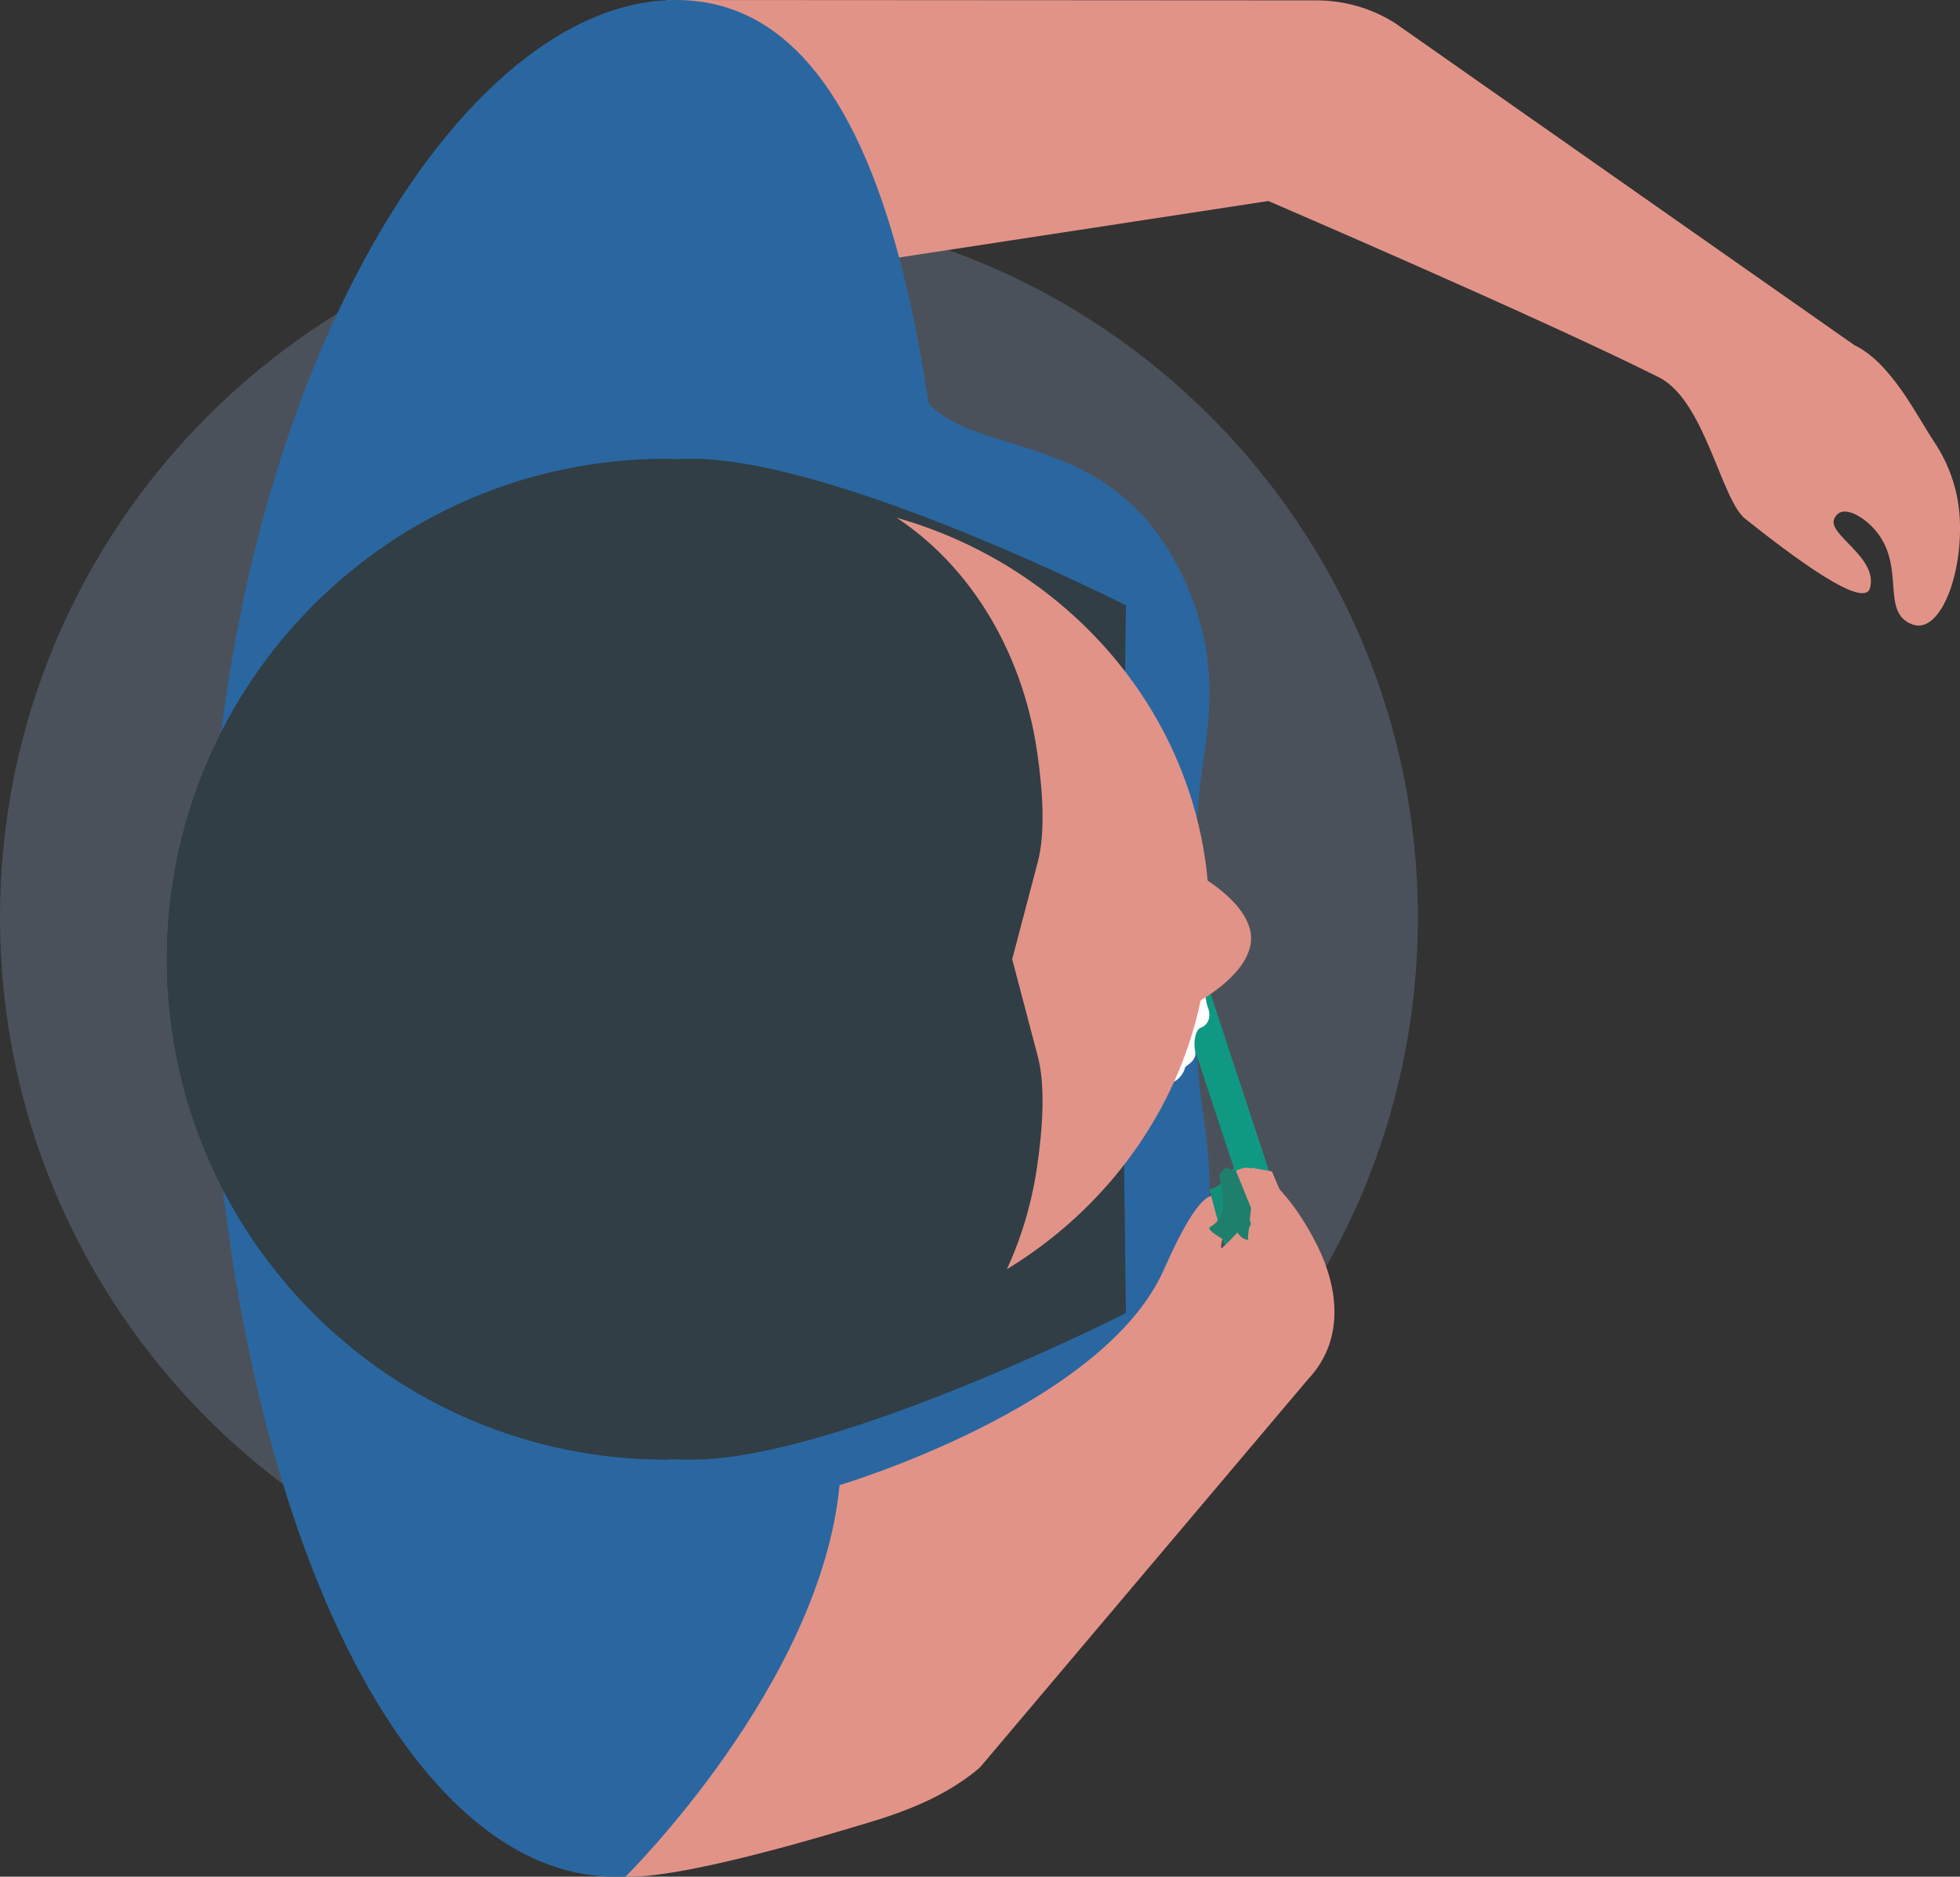 <?xml version="1.0" encoding="UTF-8"?>
<svg width="47px" height="45px" viewBox="0 0 47 45" version="1.1" xmlns="http://www.w3.org/2000/svg" xmlns:xlink="http://www.w3.org/1999/xlink">
    <rect x="0" y="0" width="47" height="45" fill="#333333" stroke="none"/>
    <!-- Generator: Sketch 50.2 (55047) - http://www.bohemiancoding.com/sketch -->
    <title>man-03</title>
    <desc>Created with Sketch.</desc>
    <defs></defs>
    <g id="Page-1" stroke="none" stroke-width="1" fill="none" fill-rule="evenodd">
        <g id="01-Jobs-Copy" transform="translate(-416, -683)">
            <g id="01--Hero">
                <g id="illustration" transform="translate(10, 370)">
                    <g id="man-03" transform="translate(406, 313)">
                        <path d="M17,39 C7.611,39 0,31.389 0,22 C0,12.612 7.611,5 17,5 C26.389,5 34,12.612 34,22 C34,31.389 26.389,39 17,39" id="Fill-1" fill="#4B515A"></path>
                        <path d="M16,0 L18.418,3.143 L20.835,6.285 L30.414,4.82 C30.414,4.82 36.9,7.606 39.778,9.046 C40.885,9.6 41.267,11.978 41.851,12.441 C42.399,12.876 43.111,13.425 43.704,13.798 C44.296,14.171 44.769,14.368 44.842,14.099 C44.941,13.729 44.684,13.411 44.423,13.136 C44.162,12.861 43.899,12.631 43.985,12.438 C44.074,12.24 44.258,12.233 44.454,12.317 C44.65,12.401 44.857,12.575 44.991,12.74 C45.347,13.177 45.371,13.663 45.402,14.075 C45.433,14.487 45.471,14.828 45.856,14.972 C46.179,15.093 46.478,14.813 46.69,14.33 C46.902,13.847 47.026,13.16 46.996,12.466 C46.969,11.84 46.779,11.188 46.375,10.587 C45.972,9.985 45.353,8.702 44.469,8.277 L42.016,6.558 L33.456,0.556 C32.894,0.199 32.237,0.009 31.568,0.009 L16,0 Z" id="Fill-3" fill="#E29388"></path>
                        <path d="M14.755,45 C9.255,45 5,34.926 5,22.5 C5,10.074 10.713,0 16.212,0 C21.712,0 23,10.074 23,22.5 C23,34.926 20.254,45 14.755,45" id="Fill-5" fill="#2A67A1"></path>
                        <path d="M21.954,35.84 C22.792,33.734 26.744,35.167 28.521,30.817 C29.378,28.717 28.845,27.131 28.741,25.822 C28.563,23.605 28.562,21.396 28.741,19.177 C28.845,17.869 29.378,16.282 28.521,14.183 C26.744,9.833 22.792,11.266 21.954,9.16 C21.406,7.781 20.683,15.631 21.15,20.111 C21.316,21.706 21.316,23.294 21.15,24.889 C20.683,29.368 21.406,37.219 21.954,35.84" id="Fill-7" fill="#2A67A1"></path>
                        <polygon id="Fill-9" fill="#109982" points="31 29.806 30.245 30 28 23.195 28.755 23"></polygon>
                        <path d="M20.132,35.611 C20.132,35.611 26.451,33.731 27.907,30.449 C28.29,29.584 28.913,28.315 29.265,28.759 C29.746,29.365 29.059,29.758 29.36,30.067 C29.669,30.384 29.996,30.167 29.948,29.822 C29.858,29.188 29.501,28.606 29.534,28.22 C29.544,28.106 29.676,28.05 29.791,28.013 C30.177,27.891 30.981,28.656 31.577,29.845 C32.117,30.919 32.235,32.153 31.361,33.078 L23.531,42.342 C23.51,42.367 23.487,42.391 23.462,42.412 C22.442,43.269 21.141,43.607 20.381,43.836 C18.827,44.302 16.166,45.041 15,44.998 C15,44.998 19.678,40.39 20.132,35.611" id="Fill-11" fill="#E29388"></path>
                        <path d="M29,28.521 L29.335,29.754 C29.335,29.754 29.43,30.023 29.56,29.998 C29.691,29.973 30,29.351 30,29.351 L29.598,28 C29.598,28 29.521,28.066 29.316,28.326 C29.189,28.487 29,28.521 29,28.521" id="Fill-13" fill="#138E77"></path>
                        <path d="M29.395,28 C29.395,28 29.243,28.124 29.243,28.179 C29.243,28.424 29.558,29.112 29.021,29.418 C28.838,29.522 29.889,30 29.889,30 L30,28.967 L29.64,28.078 L29.395,28 Z" id="Fill-15" fill="#1F7F6D"></path>
                        <path d="M29.675,29.553 C29.675,29.553 29.8,29.809 30.086,29.706 C30.086,29.706 30.597,29.557 30.407,29.085 C30.282,28.775 30.984,29.404 30.984,29.469 C30.984,29.534 31.054,30.757 30.902,30.757 C30.749,30.757 29.643,31.031 29.587,30.997 C29.532,30.963 28.841,30.243 29.034,30.14 C29.228,30.038 29.675,29.553 29.675,29.553" id="Fill-17" fill="#E29388"></path>
                        <path d="M28.456,21 C28.456,21 29.059,21.189 28.792,21.802 C28.614,22.214 28.909,24.026 28.954,24.129 C29.059,24.373 28.977,24.578 28.789,24.645 C28.673,24.686 28.611,24.986 28.658,25.198 C28.715,25.457 28.404,25.555 28.415,25.608 C28.415,25.608 28.352,25.906 28,26 L28.191,21.178 L28.456,21 Z" id="Fill-19" fill="#FFFFFF"></path>
                        <path d="M16.591,35 C13.114,35 9.966,33.657 7.688,31.485 C5.41,29.314 4,26.313 4,23 C4,19.686 5.41,16.686 7.688,14.515 C9.966,12.343 13.114,11 16.591,11 C20.068,11 27,14.515 27,14.515 C27,14.515 26.924,19.686 26.924,23 C26.924,26.313 27,31.485 27,31.485 C27,31.485 20.068,35 16.591,35" id="Fill-21" fill="#313E45"></path>
                        <path d="M28.768,24 C28.768,24 28,23.607 28,22.501 C28,21.393 28.768,21 28.768,21 C28.768,21 30,21.671 30,22.5 C30,23.329 28.768,24 28.768,24" id="Fill-23" fill="#E29388"></path>
                        <path d="M18.5,32 C12.701,32 8,27.523 8,22 C8,16.477 12.701,12 18.5,12 C24.299,12 29,16.477 29,22 C29,27.523 24.299,32 18.5,32" id="Fill-25" fill="#E29388"></path>
                        <path d="M16.263,34.971 C17.814,34.934 19.33,34.628 20.654,34.057 C20.81,33.99 20.974,33.905 21.141,33.809 C23.201,32.623 24.51,30.408 24.866,27.997 C25.012,27.011 25.067,26.019 24.885,25.327 L24.272,23 L24.885,20.672 C25.067,19.981 25.012,18.989 24.866,18.002 C24.51,15.591 23.201,13.377 21.141,12.191 C20.974,12.095 20.81,12.01 20.654,11.943 C19.33,11.372 17.814,11.067 16.263,11.028 C16.165,11.026 16.072,11 15.974,11 C14.321,11 12.745,11.336 11.313,11.943 C9.881,12.55 8.59,13.428 7.507,14.515 C6.423,15.601 5.547,16.893 4.941,18.329 C4.335,19.765 4,21.343 4,23 C4,24.657 4.335,26.235 4.941,27.67 C5.547,29.106 6.423,30.399 7.507,31.485 C8.59,32.571 9.881,33.45 11.313,34.057 C12.745,34.664 14.321,35 15.974,35 C16.072,35 16.165,34.973 16.263,34.971" id="Fill-27" fill="#313E45"></path>
                        <path d="M30,28 C30,28 30.173,28.584 30.129,28.837 C30.084,29.09 30.435,30 30.435,30 L31,29.264 L30.5,28.089 L30,28 Z" id="Fill-29" fill="#E29388"></path>
                    </g>
                </g>
            </g>
        </g>
    </g>
</svg>